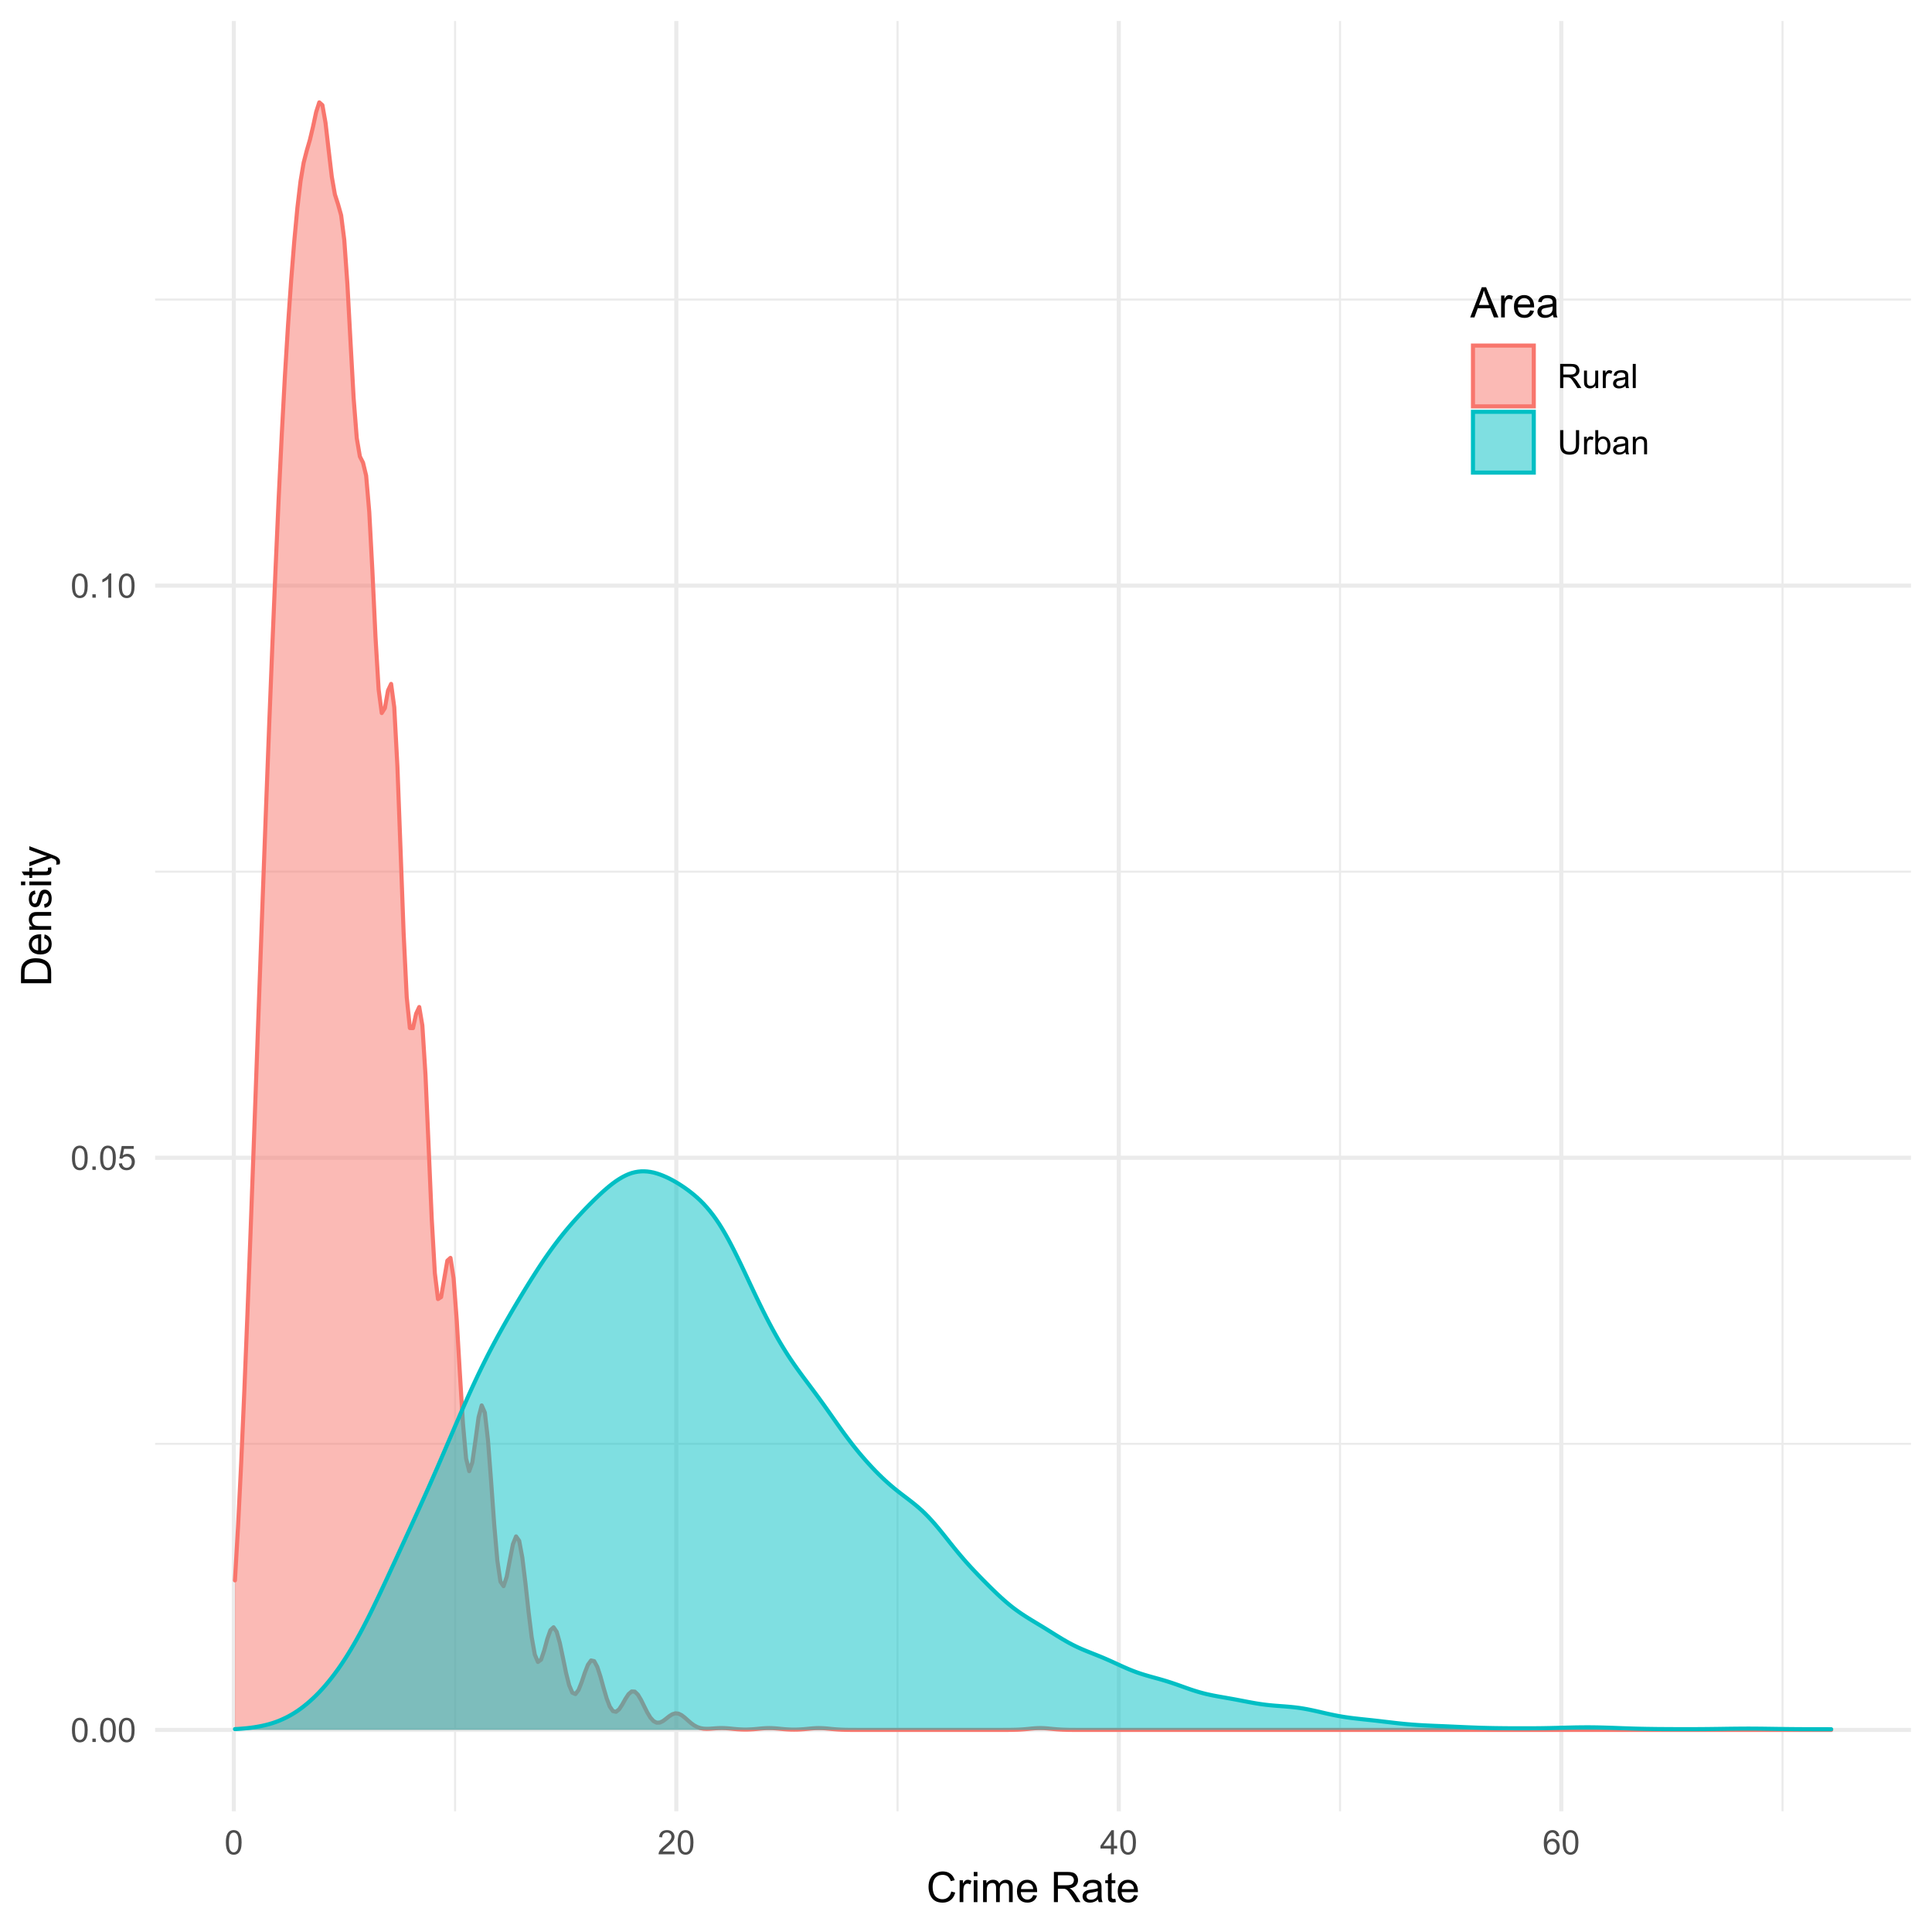 <?xml version="1.0" encoding="UTF-8"?>
<svg xmlns="http://www.w3.org/2000/svg" xmlns:xlink="http://www.w3.org/1999/xlink" width="504pt" height="504pt" viewBox="0 0 504 504" version="1.1">
<defs>
<g>
<symbol overflow="visible" id="glyph0-0">
<path style="stroke:none;" d="M 1.102 0 L 1.102 -5.5 L 5.5 -5.5 L 5.5 0 Z M 1.238 -0.137 L 5.363 -0.137 L 5.363 -5.363 L 1.238 -5.363 Z M 1.238 -0.137 "/>
</symbol>
<symbol overflow="visible" id="glyph0-1">
<path style="stroke:none;" d="M 0.367 -3.105 C 0.363 -3.848 0.438 -4.445 0.594 -4.902 C 0.742 -5.355 0.973 -5.707 1.277 -5.953 C 1.578 -6.199 1.957 -6.32 2.418 -6.324 C 2.754 -6.32 3.051 -6.254 3.309 -6.121 C 3.562 -5.984 3.773 -5.789 3.938 -5.531 C 4.102 -5.273 4.23 -4.961 4.328 -4.594 C 4.422 -4.227 4.469 -3.73 4.473 -3.105 C 4.469 -2.367 4.395 -1.77 4.242 -1.316 C 4.09 -0.859 3.863 -0.508 3.562 -0.262 C 3.258 -0.016 2.875 0.105 2.418 0.109 C 1.809 0.105 1.332 -0.109 0.988 -0.547 C 0.57 -1.066 0.363 -1.922 0.367 -3.105 Z M 1.16 -3.105 C 1.16 -2.07 1.281 -1.379 1.523 -1.039 C 1.766 -0.695 2.062 -0.527 2.418 -0.527 C 2.773 -0.527 3.074 -0.699 3.316 -1.043 C 3.559 -1.387 3.68 -2.074 3.68 -3.105 C 3.68 -4.145 3.559 -4.832 3.316 -5.172 C 3.074 -5.512 2.77 -5.684 2.41 -5.684 C 2.051 -5.684 1.77 -5.531 1.559 -5.234 C 1.293 -4.844 1.16 -4.137 1.16 -3.105 Z M 1.16 -3.105 "/>
</symbol>
<symbol overflow="visible" id="glyph0-2">
<path style="stroke:none;" d="M 0.801 0 L 0.801 -0.883 L 1.68 -0.883 L 1.68 0 Z M 0.801 0 "/>
</symbol>
<symbol overflow="visible" id="glyph0-3">
<path style="stroke:none;" d="M 0.367 -1.648 L 1.176 -1.719 C 1.234 -1.32 1.375 -1.023 1.594 -0.824 C 1.812 -0.625 2.078 -0.527 2.391 -0.527 C 2.762 -0.527 3.074 -0.668 3.336 -0.949 C 3.59 -1.23 3.719 -1.602 3.723 -2.066 C 3.719 -2.504 3.594 -2.852 3.348 -3.109 C 3.098 -3.363 2.773 -3.492 2.375 -3.492 C 2.125 -3.492 1.902 -3.434 1.703 -3.32 C 1.5 -3.207 1.344 -3.062 1.23 -2.883 L 0.504 -2.977 L 1.113 -6.215 L 4.246 -6.215 L 4.246 -5.473 L 1.73 -5.473 L 1.391 -3.781 C 1.766 -4.039 2.164 -4.172 2.582 -4.176 C 3.129 -4.172 3.594 -3.98 3.973 -3.605 C 4.352 -3.223 4.539 -2.734 4.543 -2.137 C 4.539 -1.562 4.375 -1.07 4.043 -0.656 C 3.637 -0.148 3.086 0.105 2.391 0.109 C 1.816 0.105 1.348 -0.051 0.984 -0.371 C 0.621 -0.691 0.414 -1.117 0.367 -1.648 Z M 0.367 -1.648 "/>
</symbol>
<symbol overflow="visible" id="glyph0-4">
<path style="stroke:none;" d="M 3.277 0 L 2.504 0 L 2.504 -4.93 C 2.316 -4.75 2.074 -4.574 1.773 -4.395 C 1.469 -4.215 1.195 -4.082 0.957 -3.996 L 0.957 -4.742 C 1.387 -4.941 1.766 -5.188 2.09 -5.48 C 2.414 -5.77 2.645 -6.051 2.781 -6.324 L 3.277 -6.324 Z M 3.277 0 "/>
</symbol>
<symbol overflow="visible" id="glyph0-5">
<path style="stroke:none;" d="M 4.43 -0.742 L 4.43 0 L 0.266 0 C 0.258 -0.188 0.289 -0.367 0.355 -0.539 C 0.461 -0.82 0.629 -1.098 0.863 -1.375 C 1.094 -1.648 1.434 -1.965 1.879 -2.328 C 2.562 -2.887 3.023 -3.332 3.266 -3.664 C 3.5 -3.988 3.621 -4.301 3.625 -4.594 C 3.621 -4.898 3.512 -5.156 3.297 -5.367 C 3.074 -5.578 2.789 -5.684 2.441 -5.684 C 2.066 -5.684 1.77 -5.57 1.547 -5.348 C 1.32 -5.125 1.207 -4.816 1.207 -4.422 L 0.414 -4.504 C 0.465 -5.094 0.668 -5.543 1.027 -5.855 C 1.379 -6.164 1.855 -6.32 2.457 -6.324 C 3.059 -6.32 3.539 -6.152 3.891 -5.82 C 4.242 -5.484 4.418 -5.07 4.422 -4.578 C 4.418 -4.32 4.367 -4.074 4.266 -3.832 C 4.164 -3.59 3.992 -3.332 3.754 -3.062 C 3.512 -2.793 3.113 -2.426 2.562 -1.957 C 2.094 -1.566 1.797 -1.301 1.664 -1.16 C 1.531 -1.02 1.422 -0.879 1.34 -0.742 Z M 4.43 -0.742 "/>
</symbol>
<symbol overflow="visible" id="glyph0-6">
<path style="stroke:none;" d="M 2.844 0 L 2.844 -1.508 L 0.113 -1.508 L 0.113 -2.219 L 2.988 -6.301 L 3.617 -6.301 L 3.617 -2.219 L 4.469 -2.219 L 4.469 -1.508 L 3.617 -1.508 L 3.617 0 Z M 2.844 -2.219 L 2.844 -5.059 L 0.871 -2.219 Z M 2.844 -2.219 "/>
</symbol>
<symbol overflow="visible" id="glyph0-7">
<path style="stroke:none;" d="M 4.379 -4.758 L 3.609 -4.695 C 3.539 -4.996 3.441 -5.219 3.316 -5.359 C 3.105 -5.574 2.848 -5.684 2.543 -5.688 C 2.297 -5.684 2.078 -5.617 1.895 -5.484 C 1.648 -5.305 1.457 -5.043 1.32 -4.703 C 1.176 -4.363 1.105 -3.879 1.102 -3.25 C 1.285 -3.531 1.512 -3.742 1.781 -3.879 C 2.051 -4.016 2.332 -4.082 2.629 -4.086 C 3.141 -4.082 3.578 -3.895 3.945 -3.516 C 4.305 -3.137 4.488 -2.645 4.492 -2.047 C 4.488 -1.648 4.402 -1.281 4.234 -0.941 C 4.062 -0.602 3.828 -0.34 3.531 -0.16 C 3.23 0.02 2.895 0.105 2.52 0.109 C 1.871 0.105 1.344 -0.129 0.941 -0.602 C 0.531 -1.074 0.328 -1.855 0.332 -2.949 C 0.328 -4.16 0.551 -5.047 1.004 -5.602 C 1.395 -6.082 1.926 -6.32 2.59 -6.324 C 3.086 -6.32 3.492 -6.184 3.809 -5.906 C 4.125 -5.629 4.312 -5.246 4.379 -4.758 Z M 1.219 -2.039 C 1.219 -1.773 1.273 -1.516 1.387 -1.273 C 1.5 -1.027 1.66 -0.844 1.863 -0.719 C 2.066 -0.59 2.277 -0.527 2.504 -0.527 C 2.828 -0.527 3.109 -0.656 3.348 -0.922 C 3.578 -1.184 3.695 -1.543 3.699 -2 C 3.695 -2.43 3.582 -2.773 3.352 -3.027 C 3.117 -3.273 2.824 -3.398 2.477 -3.402 C 2.121 -3.398 1.824 -3.273 1.582 -3.027 C 1.34 -2.773 1.219 -2.445 1.219 -2.039 Z M 1.219 -2.039 "/>
</symbol>
<symbol overflow="visible" id="glyph0-8">
<path style="stroke:none;" d="M 0.691 0 L 0.691 -6.301 L 3.484 -6.301 C 4.043 -6.297 4.469 -6.242 4.766 -6.129 C 5.055 -6.016 5.289 -5.816 5.465 -5.531 C 5.637 -5.242 5.723 -4.926 5.727 -4.582 C 5.723 -4.133 5.578 -3.754 5.293 -3.449 C 5 -3.141 4.555 -2.945 3.953 -2.867 C 4.172 -2.758 4.34 -2.652 4.457 -2.551 C 4.695 -2.324 4.926 -2.047 5.148 -1.715 L 6.242 0 L 5.195 0 L 4.359 -1.312 C 4.117 -1.688 3.914 -1.977 3.758 -2.18 C 3.598 -2.379 3.457 -2.516 3.336 -2.598 C 3.207 -2.676 3.082 -2.734 2.957 -2.766 C 2.859 -2.785 2.703 -2.793 2.492 -2.797 L 1.527 -2.797 L 1.527 0 Z M 1.527 -3.52 L 3.316 -3.52 C 3.699 -3.516 3.996 -3.555 4.211 -3.637 C 4.422 -3.711 4.586 -3.836 4.699 -4.012 C 4.809 -4.184 4.863 -4.375 4.867 -4.582 C 4.863 -4.879 4.754 -5.121 4.543 -5.312 C 4.324 -5.504 3.984 -5.602 3.52 -5.602 L 1.527 -5.602 Z M 1.527 -3.52 "/>
</symbol>
<symbol overflow="visible" id="glyph0-9">
<path style="stroke:none;" d="M 3.57 0 L 3.57 -0.672 C 3.211 -0.156 2.73 0.098 2.121 0.102 C 1.852 0.098 1.598 0.051 1.367 -0.051 C 1.133 -0.152 0.961 -0.281 0.848 -0.441 C 0.734 -0.594 0.656 -0.785 0.609 -1.016 C 0.578 -1.164 0.562 -1.406 0.562 -1.734 L 0.562 -4.562 L 1.336 -4.562 L 1.336 -2.031 C 1.336 -1.625 1.352 -1.352 1.383 -1.215 C 1.43 -1.008 1.531 -0.848 1.691 -0.734 C 1.848 -0.617 2.043 -0.562 2.277 -0.562 C 2.508 -0.562 2.727 -0.621 2.93 -0.738 C 3.133 -0.855 3.273 -1.016 3.359 -1.227 C 3.441 -1.43 3.484 -1.727 3.488 -2.117 L 3.488 -4.562 L 4.262 -4.562 L 4.262 0 Z M 3.57 0 "/>
</symbol>
<symbol overflow="visible" id="glyph0-10">
<path style="stroke:none;" d="M 0.57 0 L 0.57 -4.562 L 1.266 -4.562 L 1.266 -3.871 C 1.445 -4.191 1.609 -4.406 1.758 -4.512 C 1.906 -4.613 2.07 -4.664 2.258 -4.668 C 2.516 -4.664 2.781 -4.582 3.051 -4.418 L 2.785 -3.699 C 2.59 -3.809 2.402 -3.867 2.219 -3.867 C 2.047 -3.867 1.895 -3.816 1.762 -3.715 C 1.625 -3.613 1.527 -3.473 1.473 -3.293 C 1.383 -3.016 1.34 -2.715 1.344 -2.391 L 1.344 0 Z M 0.57 0 "/>
</symbol>
<symbol overflow="visible" id="glyph0-11">
<path style="stroke:none;" d="M 3.559 -0.562 C 3.27 -0.32 2.996 -0.148 2.73 -0.047 C 2.465 0.051 2.18 0.098 1.879 0.102 C 1.375 0.098 0.988 -0.02 0.719 -0.266 C 0.449 -0.508 0.316 -0.82 0.316 -1.203 C 0.316 -1.422 0.367 -1.629 0.469 -1.816 C 0.57 -2 0.703 -2.148 0.871 -2.262 C 1.031 -2.371 1.215 -2.453 1.426 -2.516 C 1.574 -2.551 1.805 -2.59 2.113 -2.629 C 2.734 -2.703 3.195 -2.793 3.492 -2.895 C 3.492 -3 3.492 -3.066 3.496 -3.098 C 3.492 -3.41 3.418 -3.633 3.277 -3.766 C 3.074 -3.938 2.781 -4.023 2.398 -4.027 C 2.031 -4.023 1.762 -3.961 1.59 -3.836 C 1.414 -3.707 1.289 -3.48 1.207 -3.16 L 0.453 -3.262 C 0.516 -3.582 0.629 -3.844 0.789 -4.043 C 0.945 -4.242 1.172 -4.395 1.473 -4.504 C 1.77 -4.609 2.117 -4.664 2.508 -4.668 C 2.898 -4.664 3.215 -4.617 3.457 -4.527 C 3.699 -4.434 3.879 -4.32 3.996 -4.184 C 4.109 -4.043 4.188 -3.867 4.238 -3.656 C 4.258 -3.523 4.27 -3.285 4.273 -2.945 L 4.273 -1.914 C 4.27 -1.191 4.289 -0.734 4.324 -0.547 C 4.355 -0.352 4.418 -0.172 4.52 0 L 3.711 0 C 3.629 -0.16 3.578 -0.348 3.559 -0.562 Z M 3.492 -2.289 C 3.211 -2.172 2.789 -2.074 2.23 -2 C 1.91 -1.949 1.684 -1.898 1.555 -1.844 C 1.422 -1.785 1.32 -1.699 1.25 -1.59 C 1.176 -1.477 1.141 -1.355 1.145 -1.227 C 1.141 -1.016 1.219 -0.844 1.379 -0.707 C 1.531 -0.57 1.762 -0.504 2.062 -0.504 C 2.359 -0.504 2.621 -0.566 2.855 -0.699 C 3.086 -0.824 3.258 -1.004 3.367 -1.234 C 3.449 -1.406 3.492 -1.664 3.492 -2.008 Z M 3.492 -2.289 "/>
</symbol>
<symbol overflow="visible" id="glyph0-12">
<path style="stroke:none;" d="M 0.562 0 L 0.562 -6.301 L 1.336 -6.301 L 1.336 0 Z M 0.562 0 "/>
</symbol>
<symbol overflow="visible" id="glyph0-13">
<path style="stroke:none;" d="M 4.812 -6.301 L 5.645 -6.301 L 5.645 -2.66 C 5.641 -2.027 5.57 -1.523 5.43 -1.152 C 5.285 -0.777 5.027 -0.473 4.652 -0.242 C 4.277 -0.008 3.785 0.105 3.184 0.109 C 2.59 0.105 2.109 0.008 1.734 -0.195 C 1.359 -0.398 1.09 -0.695 0.93 -1.082 C 0.77 -1.465 0.691 -1.992 0.691 -2.66 L 0.691 -6.301 L 1.527 -6.301 L 1.527 -2.664 C 1.523 -2.113 1.574 -1.711 1.68 -1.453 C 1.777 -1.195 1.953 -0.996 2.203 -0.855 C 2.449 -0.715 2.75 -0.645 3.109 -0.645 C 3.723 -0.645 4.16 -0.781 4.422 -1.059 C 4.68 -1.336 4.809 -1.871 4.812 -2.664 Z M 4.812 -6.301 "/>
</symbol>
<symbol overflow="visible" id="glyph0-14">
<path style="stroke:none;" d="M 1.293 0 L 0.574 0 L 0.574 -6.301 L 1.348 -6.301 L 1.348 -4.051 C 1.676 -4.457 2.094 -4.664 2.602 -4.668 C 2.879 -4.664 3.141 -4.605 3.395 -4.496 C 3.645 -4.379 3.852 -4.223 4.016 -4.02 C 4.172 -3.812 4.301 -3.562 4.395 -3.277 C 4.484 -2.984 4.527 -2.676 4.531 -2.352 C 4.527 -1.562 4.336 -0.957 3.953 -0.535 C 3.566 -0.109 3.102 0.098 2.562 0.102 C 2.02 0.098 1.598 -0.121 1.293 -0.57 Z M 1.285 -2.316 C 1.281 -1.766 1.355 -1.371 1.508 -1.129 C 1.75 -0.727 2.082 -0.527 2.496 -0.531 C 2.832 -0.527 3.121 -0.676 3.371 -0.973 C 3.613 -1.266 3.738 -1.703 3.742 -2.285 C 3.738 -2.879 3.621 -3.316 3.387 -3.605 C 3.152 -3.887 2.867 -4.031 2.531 -4.031 C 2.191 -4.031 1.898 -3.883 1.652 -3.59 C 1.406 -3.293 1.281 -2.867 1.285 -2.316 Z M 1.285 -2.316 "/>
</symbol>
<symbol overflow="visible" id="glyph0-15">
<path style="stroke:none;" d="M 0.578 0 L 0.578 -4.562 L 1.277 -4.562 L 1.277 -3.914 C 1.609 -4.414 2.09 -4.664 2.727 -4.668 C 3 -4.664 3.254 -4.613 3.484 -4.52 C 3.715 -4.418 3.887 -4.289 4.004 -4.129 C 4.113 -3.969 4.195 -3.777 4.246 -3.559 C 4.273 -3.41 4.289 -3.16 4.289 -2.805 L 4.289 0 L 3.516 0 L 3.516 -2.777 C 3.516 -3.09 3.484 -3.324 3.426 -3.484 C 3.363 -3.637 3.258 -3.762 3.105 -3.855 C 2.949 -3.949 2.77 -3.996 2.566 -3.996 C 2.234 -3.996 1.949 -3.891 1.711 -3.68 C 1.469 -3.469 1.348 -3.07 1.352 -2.492 L 1.352 0 Z M 0.578 0 "/>
</symbol>
<symbol overflow="visible" id="glyph1-0">
<path style="stroke:none;" d="M 1.375 0 L 1.375 -6.875 L 6.875 -6.875 L 6.875 0 Z M 1.547 -0.172 L 6.703 -0.172 L 6.703 -6.703 L 1.547 -6.703 Z M 1.547 -0.172 "/>
</symbol>
<symbol overflow="visible" id="glyph1-1">
<path style="stroke:none;" d="M 6.469 -2.762 L 7.508 -2.496 C 7.285 -1.641 6.895 -0.988 6.328 -0.539 C 5.758 -0.094 5.062 0.129 4.25 0.133 C 3.398 0.129 2.707 -0.039 2.176 -0.383 C 1.641 -0.727 1.238 -1.227 0.961 -1.883 C 0.684 -2.535 0.543 -3.242 0.547 -3.996 C 0.543 -4.816 0.699 -5.531 1.016 -6.141 C 1.328 -6.75 1.777 -7.211 2.355 -7.531 C 2.934 -7.844 3.57 -8.004 4.266 -8.008 C 5.051 -8.004 5.711 -7.805 6.25 -7.406 C 6.785 -7.004 7.16 -6.438 7.375 -5.715 L 6.348 -5.473 C 6.16 -6.043 5.895 -6.457 5.551 -6.723 C 5.199 -6.98 4.766 -7.113 4.242 -7.117 C 3.637 -7.113 3.129 -6.969 2.727 -6.68 C 2.316 -6.391 2.031 -6 1.867 -5.512 C 1.699 -5.023 1.617 -4.52 1.621 -4 C 1.617 -3.328 1.715 -2.742 1.914 -2.246 C 2.105 -1.746 2.41 -1.375 2.824 -1.129 C 3.234 -0.879 3.68 -0.754 4.164 -0.758 C 4.746 -0.754 5.238 -0.922 5.645 -1.262 C 6.043 -1.594 6.32 -2.094 6.469 -2.762 Z M 6.469 -2.762 "/>
</symbol>
<symbol overflow="visible" id="glyph1-2">
<path style="stroke:none;" d="M 0.715 0 L 0.715 -5.703 L 1.586 -5.703 L 1.586 -4.84 C 1.805 -5.242 2.008 -5.508 2.199 -5.637 C 2.383 -5.766 2.59 -5.828 2.82 -5.832 C 3.141 -5.828 3.473 -5.727 3.812 -5.523 L 3.48 -4.625 C 3.242 -4.762 3.004 -4.832 2.773 -4.836 C 2.555 -4.832 2.363 -4.77 2.199 -4.645 C 2.027 -4.516 1.91 -4.34 1.844 -4.113 C 1.73 -3.77 1.676 -3.391 1.68 -2.984 L 1.68 0 Z M 0.715 0 "/>
</symbol>
<symbol overflow="visible" id="glyph1-3">
<path style="stroke:none;" d="M 0.73 -6.762 L 0.73 -7.875 L 1.695 -7.875 L 1.695 -6.762 Z M 0.73 0 L 0.73 -5.703 L 1.695 -5.703 L 1.695 0 Z M 0.73 0 "/>
</symbol>
<symbol overflow="visible" id="glyph1-4">
<path style="stroke:none;" d="M 0.727 0 L 0.727 -5.703 L 1.59 -5.703 L 1.59 -4.902 C 1.766 -5.18 2.004 -5.406 2.305 -5.578 C 2.598 -5.746 2.938 -5.828 3.32 -5.832 C 3.738 -5.828 4.086 -5.742 4.359 -5.566 C 4.629 -5.391 4.816 -5.145 4.93 -4.836 C 5.379 -5.496 5.969 -5.828 6.691 -5.832 C 7.254 -5.828 7.688 -5.672 7.996 -5.363 C 8.297 -5.047 8.449 -4.566 8.453 -3.914 L 8.453 0 L 7.492 0 L 7.492 -3.594 C 7.488 -3.977 7.457 -4.254 7.398 -4.426 C 7.332 -4.594 7.219 -4.734 7.059 -4.84 C 6.891 -4.941 6.695 -4.992 6.477 -4.996 C 6.07 -4.992 5.738 -4.859 5.477 -4.594 C 5.211 -4.328 5.078 -3.898 5.082 -3.312 L 5.082 0 L 4.113 0 L 4.113 -3.707 C 4.113 -4.133 4.031 -4.453 3.875 -4.672 C 3.715 -4.883 3.461 -4.992 3.105 -4.996 C 2.832 -4.992 2.578 -4.922 2.348 -4.781 C 2.117 -4.637 1.949 -4.426 1.848 -4.152 C 1.738 -3.875 1.688 -3.477 1.691 -2.961 L 1.691 0 Z M 0.727 0 "/>
</symbol>
<symbol overflow="visible" id="glyph1-5">
<path style="stroke:none;" d="M 4.629 -1.836 L 5.629 -1.715 C 5.469 -1.125 5.176 -0.672 4.75 -0.352 C 4.324 -0.031 3.781 0.129 3.121 0.129 C 2.281 0.129 1.617 -0.125 1.133 -0.641 C 0.641 -1.152 0.398 -1.875 0.402 -2.805 C 0.398 -3.762 0.645 -4.504 1.145 -5.035 C 1.637 -5.562 2.277 -5.828 3.066 -5.832 C 3.824 -5.828 4.449 -5.57 4.934 -5.051 C 5.418 -4.531 5.66 -3.801 5.66 -2.863 C 5.66 -2.805 5.656 -2.719 5.656 -2.605 L 1.402 -2.605 C 1.434 -1.977 1.613 -1.496 1.934 -1.164 C 2.25 -0.828 2.645 -0.66 3.125 -0.664 C 3.477 -0.66 3.781 -0.754 4.031 -0.945 C 4.281 -1.129 4.48 -1.426 4.629 -1.836 Z M 1.457 -3.398 L 4.641 -3.398 C 4.598 -3.879 4.473 -4.238 4.273 -4.48 C 3.961 -4.852 3.562 -5.039 3.078 -5.039 C 2.629 -5.039 2.258 -4.891 1.957 -4.594 C 1.652 -4.297 1.484 -3.898 1.457 -3.398 Z M 1.457 -3.398 "/>
</symbol>
<symbol overflow="visible" id="glyph1-6">
<path style="stroke:none;" d=""/>
</symbol>
<symbol overflow="visible" id="glyph1-7">
<path style="stroke:none;" d="M 0.863 0 L 0.863 -7.875 L 4.355 -7.875 C 5.055 -7.875 5.59 -7.801 5.957 -7.66 C 6.32 -7.516 6.613 -7.266 6.832 -6.91 C 7.051 -6.551 7.16 -6.156 7.16 -5.727 C 7.16 -5.164 6.977 -4.695 6.617 -4.312 C 6.25 -3.93 5.691 -3.684 4.941 -3.582 C 5.215 -3.445 5.426 -3.316 5.57 -3.191 C 5.871 -2.91 6.16 -2.562 6.434 -2.145 L 7.805 0 L 6.492 0 L 5.453 -1.637 C 5.145 -2.105 4.895 -2.469 4.699 -2.723 C 4.504 -2.969 4.328 -3.145 4.172 -3.246 C 4.016 -3.348 3.855 -3.418 3.695 -3.461 C 3.574 -3.48 3.383 -3.492 3.117 -3.496 L 1.906 -3.496 L 1.906 0 Z M 1.906 -4.398 L 4.148 -4.398 C 4.621 -4.395 4.992 -4.445 5.262 -4.547 C 5.531 -4.645 5.734 -4.801 5.875 -5.02 C 6.012 -5.234 6.082 -5.469 6.086 -5.727 C 6.082 -6.094 5.945 -6.402 5.68 -6.645 C 5.406 -6.883 4.98 -7 4.398 -7.004 L 1.906 -7.004 Z M 1.906 -4.398 "/>
</symbol>
<symbol overflow="visible" id="glyph1-8">
<path style="stroke:none;" d="M 4.445 -0.703 C 4.086 -0.398 3.742 -0.184 3.414 -0.059 C 3.082 0.066 2.727 0.129 2.348 0.129 C 1.719 0.129 1.238 -0.023 0.902 -0.328 C 0.566 -0.633 0.398 -1.023 0.398 -1.504 C 0.398 -1.781 0.461 -2.035 0.586 -2.27 C 0.711 -2.496 0.875 -2.684 1.086 -2.824 C 1.289 -2.965 1.523 -3.07 1.781 -3.141 C 1.969 -3.191 2.254 -3.238 2.641 -3.289 C 3.418 -3.375 3.992 -3.488 4.367 -3.621 C 4.367 -3.754 4.371 -3.836 4.371 -3.871 C 4.371 -4.266 4.277 -4.543 4.098 -4.703 C 3.848 -4.918 3.48 -5.027 2.996 -5.031 C 2.539 -5.027 2.203 -4.949 1.988 -4.793 C 1.77 -4.633 1.609 -4.352 1.508 -3.949 L 0.562 -4.078 C 0.648 -4.48 0.789 -4.805 0.988 -5.055 C 1.184 -5.301 1.469 -5.492 1.844 -5.629 C 2.215 -5.762 2.645 -5.828 3.137 -5.832 C 3.621 -5.828 4.02 -5.773 4.324 -5.66 C 4.629 -5.543 4.852 -5.398 4.996 -5.227 C 5.137 -5.055 5.238 -4.836 5.297 -4.57 C 5.328 -4.406 5.344 -4.109 5.344 -3.68 L 5.344 -2.391 C 5.344 -1.492 5.363 -0.922 5.406 -0.684 C 5.445 -0.445 5.527 -0.219 5.648 0 L 4.641 0 C 4.539 -0.199 4.473 -0.434 4.445 -0.703 Z M 4.367 -2.863 C 4.012 -2.719 3.488 -2.598 2.789 -2.496 C 2.391 -2.438 2.105 -2.371 1.941 -2.301 C 1.773 -2.227 1.648 -2.121 1.562 -1.988 C 1.473 -1.848 1.43 -1.695 1.43 -1.531 C 1.43 -1.27 1.527 -1.055 1.723 -0.887 C 1.918 -0.711 2.203 -0.625 2.578 -0.629 C 2.949 -0.625 3.277 -0.707 3.57 -0.871 C 3.859 -1.031 4.074 -1.254 4.211 -1.543 C 4.312 -1.754 4.363 -2.078 4.367 -2.508 Z M 4.367 -2.863 "/>
</symbol>
<symbol overflow="visible" id="glyph1-9">
<path style="stroke:none;" d="M 2.836 -0.863 L 2.977 -0.012 C 2.703 0.043 2.457 0.07 2.246 0.074 C 1.891 0.07 1.621 0.02 1.43 -0.09 C 1.234 -0.199 1.098 -0.348 1.02 -0.527 C 0.941 -0.707 0.902 -1.086 0.902 -1.672 L 0.902 -4.953 L 0.195 -4.953 L 0.195 -5.703 L 0.902 -5.703 L 0.902 -7.117 L 1.863 -7.695 L 1.863 -5.703 L 2.836 -5.703 L 2.836 -4.953 L 1.863 -4.953 L 1.863 -1.617 C 1.863 -1.34 1.879 -1.16 1.914 -1.086 C 1.945 -1.004 2 -0.941 2.078 -0.898 C 2.152 -0.848 2.262 -0.824 2.41 -0.828 C 2.516 -0.824 2.66 -0.836 2.836 -0.863 Z M 2.836 -0.863 "/>
</symbol>
<symbol overflow="visible" id="glyph1-10">
<path style="stroke:none;" d="M -0.016 0 L 3.008 -7.875 L 4.129 -7.875 L 7.352 0 L 6.164 0 L 5.246 -2.383 L 1.953 -2.383 L 1.09 0 Z M 2.258 -3.234 L 4.926 -3.234 L 4.102 -5.414 C 3.852 -6.074 3.664 -6.617 3.547 -7.047 C 3.441 -6.539 3.301 -6.039 3.121 -5.543 Z M 2.258 -3.234 "/>
</symbol>
<symbol overflow="visible" id="glyph2-0">
<path style="stroke:none;" d="M 0 -1.375 L -6.875 -1.375 L -6.875 -6.875 L 0 -6.875 Z M -0.172 -1.547 L -0.172 -6.703 L -6.703 -6.703 L -6.703 -1.547 Z M -0.172 -1.547 "/>
</symbol>
<symbol overflow="visible" id="glyph2-1">
<path style="stroke:none;" d="M 0 -0.848 L -7.875 -0.848 L -7.875 -3.562 C -7.875 -4.172 -7.836 -4.637 -7.762 -4.965 C -7.656 -5.41 -7.469 -5.797 -7.195 -6.117 C -6.844 -6.531 -6.395 -6.84 -5.852 -7.051 C -5.301 -7.254 -4.676 -7.359 -3.98 -7.359 C -3.379 -7.359 -2.848 -7.289 -2.387 -7.148 C -1.922 -7.008 -1.543 -6.828 -1.242 -6.609 C -0.938 -6.391 -0.699 -6.152 -0.527 -5.895 C -0.355 -5.633 -0.223 -5.316 -0.133 -4.953 C -0.043 -4.586 0 -4.168 0 -3.691 Z M -0.93 -1.891 L -0.93 -3.57 C -0.926 -4.086 -0.973 -4.496 -1.074 -4.793 C -1.168 -5.09 -1.305 -5.324 -1.48 -5.5 C -1.727 -5.746 -2.059 -5.938 -2.477 -6.078 C -2.895 -6.211 -3.402 -6.281 -3.996 -6.285 C -4.816 -6.281 -5.449 -6.145 -5.895 -5.879 C -6.336 -5.605 -6.633 -5.277 -6.785 -4.895 C -6.891 -4.609 -6.941 -4.16 -6.945 -3.547 L -6.945 -1.891 Z M -0.93 -1.891 "/>
</symbol>
<symbol overflow="visible" id="glyph2-2">
<path style="stroke:none;" d="M -1.836 -4.629 L -1.715 -5.629 C -1.125 -5.469 -0.672 -5.176 -0.352 -4.75 C -0.031 -4.324 0.129 -3.781 0.129 -3.121 C 0.129 -2.281 -0.125 -1.617 -0.641 -1.133 C -1.152 -0.641 -1.875 -0.398 -2.805 -0.402 C -3.762 -0.398 -4.504 -0.645 -5.035 -1.145 C -5.562 -1.637 -5.828 -2.277 -5.832 -3.066 C -5.828 -3.824 -5.57 -4.449 -5.051 -4.934 C -4.531 -5.418 -3.801 -5.66 -2.863 -5.66 C -2.805 -5.66 -2.719 -5.656 -2.605 -5.656 L -2.605 -1.402 C -1.977 -1.434 -1.496 -1.613 -1.164 -1.934 C -0.828 -2.25 -0.66 -2.645 -0.664 -3.125 C -0.66 -3.477 -0.754 -3.781 -0.941 -4.031 C -1.125 -4.281 -1.422 -4.48 -1.836 -4.629 Z M -3.398 -1.457 L -3.398 -4.641 C -3.879 -4.598 -4.238 -4.473 -4.48 -4.273 C -4.852 -3.961 -5.039 -3.562 -5.039 -3.078 C -5.039 -2.629 -4.891 -2.258 -4.594 -1.957 C -4.297 -1.652 -3.898 -1.484 -3.398 -1.457 Z M -3.398 -1.457 "/>
</symbol>
<symbol overflow="visible" id="glyph2-3">
<path style="stroke:none;" d="M 0 -0.727 L -5.703 -0.727 L -5.703 -1.594 L -4.895 -1.594 C -5.516 -2.012 -5.828 -2.617 -5.832 -3.41 C -5.828 -3.754 -5.766 -4.066 -5.645 -4.355 C -5.52 -4.641 -5.359 -4.859 -5.16 -5.004 C -4.957 -5.145 -4.719 -5.242 -4.445 -5.305 C -4.266 -5.336 -3.953 -5.355 -3.508 -5.359 L 0 -5.359 L 0 -4.395 L -3.469 -4.395 C -3.863 -4.395 -4.156 -4.355 -4.352 -4.281 C -4.543 -4.203 -4.699 -4.07 -4.82 -3.879 C -4.934 -3.688 -4.992 -3.461 -4.996 -3.207 C -4.992 -2.793 -4.859 -2.438 -4.602 -2.141 C -4.336 -1.836 -3.844 -1.688 -3.117 -1.691 L 0 -1.691 Z M 0 -0.727 "/>
</symbol>
<symbol overflow="visible" id="glyph2-4">
<path style="stroke:none;" d="M -1.703 -0.34 L -1.852 -1.293 C -1.469 -1.344 -1.172 -1.492 -0.969 -1.742 C -0.762 -1.984 -0.66 -2.328 -0.664 -2.773 C -0.66 -3.211 -0.75 -3.539 -0.934 -3.758 C -1.113 -3.969 -1.328 -4.078 -1.574 -4.082 C -1.789 -4.078 -1.961 -3.984 -2.09 -3.797 C -2.172 -3.664 -2.281 -3.332 -2.418 -2.809 C -2.594 -2.098 -2.75 -1.609 -2.883 -1.336 C -3.012 -1.062 -3.191 -0.852 -3.422 -0.711 C -3.652 -0.566 -3.906 -0.496 -4.188 -0.5 C -4.441 -0.496 -4.676 -0.555 -4.895 -0.672 C -5.105 -0.785 -5.289 -0.945 -5.438 -1.148 C -5.547 -1.297 -5.637 -1.5 -5.715 -1.762 C -5.789 -2.02 -5.828 -2.301 -5.832 -2.602 C -5.828 -3.047 -5.766 -3.438 -5.637 -3.777 C -5.508 -4.113 -5.332 -4.363 -5.113 -4.527 C -4.891 -4.688 -4.598 -4.797 -4.234 -4.859 L -4.102 -3.914 C -4.395 -3.871 -4.621 -3.746 -4.789 -3.543 C -4.953 -3.336 -5.039 -3.043 -5.039 -2.668 C -5.039 -2.223 -4.965 -1.906 -4.816 -1.719 C -4.668 -1.523 -4.496 -1.43 -4.301 -1.434 C -4.176 -1.43 -4.062 -1.469 -3.965 -1.551 C -3.859 -1.629 -3.773 -1.754 -3.707 -1.922 C -3.668 -2.016 -3.586 -2.301 -3.461 -2.777 C -3.273 -3.461 -3.121 -3.938 -3.008 -4.207 C -2.891 -4.477 -2.723 -4.688 -2.5 -4.844 C -2.277 -4.996 -2.004 -5.074 -1.676 -5.074 C -1.352 -5.074 -1.047 -4.98 -0.766 -4.793 C -0.48 -4.605 -0.262 -4.332 -0.105 -3.98 C 0.051 -3.621 0.129 -3.223 0.129 -2.777 C 0.129 -2.035 -0.023 -1.469 -0.332 -1.082 C -0.641 -0.691 -1.098 -0.445 -1.703 -0.34 Z M -1.703 -0.34 "/>
</symbol>
<symbol overflow="visible" id="glyph2-5">
<path style="stroke:none;" d="M -6.762 -0.73 L -7.875 -0.73 L -7.875 -1.699 L -6.762 -1.699 Z M 0 -0.73 L -5.703 -0.73 L -5.703 -1.699 L 0 -1.695 Z M 0 -0.73 "/>
</symbol>
<symbol overflow="visible" id="glyph2-6">
<path style="stroke:none;" d="M -0.863 -2.836 L -0.012 -2.977 C 0.043 -2.703 0.07 -2.457 0.074 -2.246 C 0.07 -1.891 0.02 -1.621 -0.09 -1.43 C -0.199 -1.234 -0.348 -1.098 -0.527 -1.02 C -0.707 -0.941 -1.086 -0.902 -1.672 -0.902 L -4.953 -0.902 L -4.953 -0.195 L -5.703 -0.195 L -5.703 -0.902 L -7.117 -0.902 L -7.695 -1.863 L -5.703 -1.863 L -5.703 -2.836 L -4.953 -2.836 L -4.953 -1.863 L -1.617 -1.863 C -1.34 -1.863 -1.16 -1.879 -1.082 -1.914 C -1 -1.945 -0.938 -2 -0.895 -2.078 C -0.848 -2.152 -0.824 -2.262 -0.828 -2.41 C -0.824 -2.516 -0.836 -2.66 -0.863 -2.836 Z M -0.863 -2.836 "/>
</symbol>
<symbol overflow="visible" id="glyph2-7">
<path style="stroke:none;" d="M 2.195 -0.684 L 1.289 -0.574 C 1.344 -0.785 1.371 -0.969 1.375 -1.129 C 1.371 -1.34 1.336 -1.512 1.266 -1.641 C 1.195 -1.77 1.094 -1.875 0.969 -1.961 C 0.867 -2.02 0.629 -2.117 0.246 -2.258 C 0.191 -2.27 0.113 -2.301 0.012 -2.344 L -5.703 -0.176 L -5.703 -1.219 L -2.402 -2.406 C -1.98 -2.559 -1.539 -2.695 -1.078 -2.82 C -1.523 -2.926 -1.957 -3.059 -2.379 -3.219 L -5.703 -4.438 L -5.703 -5.402 L 0.098 -3.234 C 0.719 -3 1.148 -2.816 1.391 -2.691 C 1.707 -2.516 1.941 -2.32 2.094 -2.098 C 2.238 -1.875 2.312 -1.609 2.316 -1.305 C 2.312 -1.117 2.273 -0.91 2.195 -0.684 Z M 2.195 -0.684 "/>
</symbol>
</g>
<clipPath id="clip1">
  <path d="M 40.469 376 L 498.523 376 L 498.523 377 L 40.469 377 Z M 40.469 376 "/>
</clipPath>
<clipPath id="clip2">
  <path d="M 40.469 227 L 498.523 227 L 498.523 228 L 40.469 228 Z M 40.469 227 "/>
</clipPath>
<clipPath id="clip3">
  <path d="M 40.469 77 L 498.523 77 L 498.523 79 L 40.469 79 Z M 40.469 77 "/>
</clipPath>
<clipPath id="clip4">
  <path d="M 118 5.48 L 119 5.48 L 119 472.512 L 118 472.512 Z M 118 5.48 "/>
</clipPath>
<clipPath id="clip5">
  <path d="M 233 5.48 L 235 5.48 L 235 472.512 L 233 472.512 Z M 233 5.48 "/>
</clipPath>
<clipPath id="clip6">
  <path d="M 349 5.48 L 350 5.48 L 350 472.512 L 349 472.512 Z M 349 5.48 "/>
</clipPath>
<clipPath id="clip7">
  <path d="M 464 5.48 L 466 5.48 L 466 472.512 L 464 472.512 Z M 464 5.48 "/>
</clipPath>
<clipPath id="clip8">
  <path d="M 40.469 450 L 498.523 450 L 498.523 452 L 40.469 452 Z M 40.469 450 "/>
</clipPath>
<clipPath id="clip9">
  <path d="M 40.469 301 L 498.523 301 L 498.523 303 L 40.469 303 Z M 40.469 301 "/>
</clipPath>
<clipPath id="clip10">
  <path d="M 40.469 152 L 498.523 152 L 498.523 154 L 40.469 154 Z M 40.469 152 "/>
</clipPath>
<clipPath id="clip11">
  <path d="M 60 5.48 L 62 5.48 L 62 472.512 L 60 472.512 Z M 60 5.48 "/>
</clipPath>
<clipPath id="clip12">
  <path d="M 175 5.48 L 177 5.48 L 177 472.512 L 175 472.512 Z M 175 5.48 "/>
</clipPath>
<clipPath id="clip13">
  <path d="M 291 5.48 L 293 5.48 L 293 472.512 L 291 472.512 Z M 291 5.48 "/>
</clipPath>
<clipPath id="clip14">
  <path d="M 406 5.48 L 408 5.48 L 408 472.512 L 406 472.512 Z M 406 5.48 "/>
</clipPath>
</defs>
<g id="surface3549">
<rect x="0" y="0" width="504" height="504" style="fill:rgb(100%,100%,100%);fill-opacity:1;stroke:none;"/>
<g clip-path="url(#clip1)" clip-rule="nonzero">
<path style="fill:none;stroke-width:0.533;stroke-linecap:butt;stroke-linejoin:round;stroke:rgb(92.157%,92.157%,92.157%);stroke-opacity:1;stroke-miterlimit:10;" d="M 40.469 376.652 L 498.52 376.652 "/>
</g>
<g clip-path="url(#clip2)" clip-rule="nonzero">
<path style="fill:none;stroke-width:0.533;stroke-linecap:butt;stroke-linejoin:round;stroke:rgb(92.157%,92.157%,92.157%);stroke-opacity:1;stroke-miterlimit:10;" d="M 40.469 227.395 L 498.52 227.395 "/>
</g>
<g clip-path="url(#clip3)" clip-rule="nonzero">
<path style="fill:none;stroke-width:0.533;stroke-linecap:butt;stroke-linejoin:round;stroke:rgb(92.157%,92.157%,92.157%);stroke-opacity:1;stroke-miterlimit:10;" d="M 40.469 78.141 L 498.52 78.141 "/>
</g>
<g clip-path="url(#clip4)" clip-rule="nonzero">
<path style="fill:none;stroke-width:0.533;stroke-linecap:butt;stroke-linejoin:round;stroke:rgb(92.157%,92.157%,92.157%);stroke-opacity:1;stroke-miterlimit:10;" d="M 118.715 472.508 L 118.715 5.48 "/>
</g>
<g clip-path="url(#clip5)" clip-rule="nonzero">
<path style="fill:none;stroke-width:0.533;stroke-linecap:butt;stroke-linejoin:round;stroke:rgb(92.157%,92.157%,92.157%);stroke-opacity:1;stroke-miterlimit:10;" d="M 234.145 472.508 L 234.145 5.48 "/>
</g>
<g clip-path="url(#clip6)" clip-rule="nonzero">
<path style="fill:none;stroke-width:0.533;stroke-linecap:butt;stroke-linejoin:round;stroke:rgb(92.157%,92.157%,92.157%);stroke-opacity:1;stroke-miterlimit:10;" d="M 349.574 472.508 L 349.574 5.48 "/>
</g>
<g clip-path="url(#clip7)" clip-rule="nonzero">
<path style="fill:none;stroke-width:0.533;stroke-linecap:butt;stroke-linejoin:round;stroke:rgb(92.157%,92.157%,92.157%);stroke-opacity:1;stroke-miterlimit:10;" d="M 465.004 472.508 L 465.004 5.48 "/>
</g>
<g clip-path="url(#clip8)" clip-rule="nonzero">
<path style="fill:none;stroke-width:1.067;stroke-linecap:butt;stroke-linejoin:round;stroke:rgb(92.157%,92.157%,92.157%);stroke-opacity:1;stroke-miterlimit:10;" d="M 40.469 451.281 L 498.52 451.281 "/>
</g>
<g clip-path="url(#clip9)" clip-rule="nonzero">
<path style="fill:none;stroke-width:1.067;stroke-linecap:butt;stroke-linejoin:round;stroke:rgb(92.157%,92.157%,92.157%);stroke-opacity:1;stroke-miterlimit:10;" d="M 40.469 302.023 L 498.52 302.023 "/>
</g>
<g clip-path="url(#clip10)" clip-rule="nonzero">
<path style="fill:none;stroke-width:1.067;stroke-linecap:butt;stroke-linejoin:round;stroke:rgb(92.157%,92.157%,92.157%);stroke-opacity:1;stroke-miterlimit:10;" d="M 40.469 152.77 L 498.52 152.77 "/>
</g>
<g clip-path="url(#clip11)" clip-rule="nonzero">
<path style="fill:none;stroke-width:1.067;stroke-linecap:butt;stroke-linejoin:round;stroke:rgb(92.157%,92.157%,92.157%);stroke-opacity:1;stroke-miterlimit:10;" d="M 61 472.508 L 61 5.48 "/>
</g>
<g clip-path="url(#clip12)" clip-rule="nonzero">
<path style="fill:none;stroke-width:1.067;stroke-linecap:butt;stroke-linejoin:round;stroke:rgb(92.157%,92.157%,92.157%);stroke-opacity:1;stroke-miterlimit:10;" d="M 176.43 472.508 L 176.43 5.48 "/>
</g>
<g clip-path="url(#clip13)" clip-rule="nonzero">
<path style="fill:none;stroke-width:1.067;stroke-linecap:butt;stroke-linejoin:round;stroke:rgb(92.157%,92.157%,92.157%);stroke-opacity:1;stroke-miterlimit:10;" d="M 291.859 472.508 L 291.859 5.48 "/>
</g>
<g clip-path="url(#clip14)" clip-rule="nonzero">
<path style="fill:none;stroke-width:1.067;stroke-linecap:butt;stroke-linejoin:round;stroke:rgb(92.157%,92.157%,92.157%);stroke-opacity:1;stroke-miterlimit:10;" d="M 407.289 472.508 L 407.289 5.48 "/>
</g>
<path style=" stroke:none;fill-rule:nonzero;fill:rgb(97.255%,46.275%,42.745%);fill-opacity:0.502;" d="M 61.289 412.277 L 62.102 398.145 L 62.918 381.645 L 63.73 363.09 L 64.547 342.855 L 65.363 321.453 L 66.176 299.289 L 66.992 276.727 L 67.809 254.094 L 68.621 231.684 L 69.438 209.738 L 70.25 188.449 L 71.066 167.957 L 71.883 148.426 L 72.695 130.078 L 73.512 113.215 L 74.324 98.09 L 75.141 84.77 L 75.957 73.102 L 76.77 62.887 L 77.586 54.164 L 78.402 47.262 L 79.215 42.43 L 80.031 39.273 L 80.844 36.484 L 81.66 33.047 L 82.477 29.234 L 83.289 26.707 L 84.105 27.422 L 84.918 32.039 L 85.734 39.156 L 86.551 46.082 L 87.363 50.734 L 88.18 53.266 L 88.992 56.152 L 89.809 62.586 L 90.625 74.102 L 91.438 89.18 L 92.254 103.898 L 93.07 114.305 L 93.883 119.09 L 94.699 120.691 L 95.512 124.066 L 96.328 133.527 L 97.145 148.914 L 97.957 166.215 L 98.773 179.871 L 99.586 186.012 L 100.402 184.723 L 101.219 180.152 L 102.031 178.41 L 102.848 184.488 L 103.664 199.766 L 104.477 221.336 L 105.293 243.43 L 106.105 260.152 L 106.922 268.18 L 107.738 268.207 L 108.551 264.461 L 109.367 262.699 L 110.18 267.531 L 110.996 280.406 L 111.812 299.039 L 112.625 317.945 L 113.441 332.16 L 114.258 338.883 L 115.07 338.367 L 115.887 333.59 L 116.699 328.875 L 117.516 328.145 L 118.332 333.453 L 119.145 344.344 L 119.961 358.203 L 120.773 371.363 L 121.59 380.492 L 122.406 383.781 L 123.219 381.48 L 124.035 375.715 L 124.848 369.711 L 125.664 366.629 L 126.48 368.5 L 127.293 375.652 L 128.109 386.348 L 128.926 397.711 L 129.738 407.074 L 130.555 412.609 L 131.367 413.777 L 132.184 411.32 L 133 406.965 L 133.812 402.832 L 134.629 400.801 L 135.441 401.953 L 136.258 406.336 L 137.074 413.02 L 137.887 420.477 L 138.703 427.098 L 139.52 431.652 L 140.332 433.555 L 141.148 432.945 L 141.961 430.578 L 142.777 427.574 L 143.594 425.246 L 144.406 424.504 L 145.223 425.691 L 146.035 428.57 L 146.852 432.438 L 147.668 436.41 L 148.48 439.641 L 149.297 441.562 L 150.113 441.93 L 150.926 440.871 L 151.742 438.812 L 152.555 436.383 L 153.371 434.297 L 154.188 433.164 L 155 433.34 L 155.816 434.836 L 156.629 437.328 L 157.445 440.27 L 158.262 443.062 L 159.074 445.195 L 159.891 446.371 L 160.703 446.559 L 161.52 445.895 L 162.336 444.652 L 163.148 443.207 L 163.965 441.961 L 164.781 441.254 L 165.594 441.293 L 166.41 442.082 L 167.223 443.449 L 168.039 445.102 L 168.855 446.727 L 169.668 448.07 L 170.484 448.977 L 171.297 449.398 L 172.113 449.371 L 172.93 448.988 L 173.742 448.383 L 174.559 447.727 L 175.375 447.207 L 176.188 446.953 L 177.004 447.039 L 177.816 447.441 L 178.633 448.07 L 179.449 448.797 L 180.262 449.504 L 181.078 450.094 L 181.891 450.531 L 182.707 450.809 L 183.523 450.953 L 184.336 450.996 L 185.152 450.973 L 185.969 450.914 L 186.781 450.852 L 187.598 450.809 L 188.41 450.797 L 189.227 450.824 L 190.043 450.883 L 190.855 450.961 L 191.672 451.043 L 192.484 451.113 L 193.301 451.16 L 194.117 451.188 L 194.93 451.184 L 195.746 451.152 L 196.559 451.102 L 197.375 451.027 L 198.191 450.949 L 199.004 450.875 L 199.82 450.824 L 200.637 450.805 L 201.449 450.82 L 202.266 450.871 L 203.078 450.941 L 203.895 451.023 L 204.711 451.098 L 205.523 451.156 L 206.34 451.195 L 207.152 451.207 L 207.969 451.195 L 208.785 451.156 L 209.598 451.098 L 210.414 451.023 L 211.23 450.945 L 212.043 450.871 L 212.859 450.82 L 213.672 450.805 L 214.488 450.824 L 215.305 450.875 L 216.117 450.949 L 216.934 451.031 L 217.746 451.105 L 218.562 451.168 L 219.379 451.215 L 220.191 451.246 L 221.008 451.262 L 221.824 451.273 L 222.637 451.277 L 223.453 451.277 L 224.266 451.281 L 260.938 451.281 L 261.754 451.277 L 262.566 451.277 L 263.383 451.27 L 264.195 451.258 L 265.012 451.238 L 265.828 451.207 L 266.641 451.156 L 267.457 451.09 L 268.27 451.012 L 269.086 450.93 L 269.902 450.859 L 270.715 450.812 L 271.531 450.801 L 272.348 450.828 L 273.16 450.887 L 273.977 450.965 L 274.789 451.043 L 275.605 451.117 L 276.422 451.176 L 277.234 451.219 L 278.051 451.246 L 278.863 451.266 L 279.68 451.273 L 280.496 451.277 L 281.309 451.281 L 477.699 451.281 L 61.289 451.281 Z M 61.289 412.277 "/>
<path style="fill:none;stroke-width:1.067;stroke-linecap:round;stroke-linejoin:round;stroke:rgb(97.255%,46.275%,42.745%);stroke-opacity:1;stroke-miterlimit:10;" d="M 61.289 412.277 L 62.102 398.145 L 62.918 381.645 L 63.73 363.09 L 64.547 342.855 L 65.363 321.453 L 66.176 299.289 L 66.992 276.727 L 67.809 254.094 L 68.621 231.684 L 69.438 209.738 L 70.25 188.449 L 71.066 167.957 L 71.883 148.426 L 72.695 130.078 L 73.512 113.215 L 74.324 98.09 L 75.141 84.77 L 75.957 73.102 L 76.77 62.887 L 77.586 54.164 L 78.402 47.262 L 79.215 42.43 L 80.031 39.273 L 80.844 36.484 L 81.66 33.047 L 82.477 29.234 L 83.289 26.707 L 84.105 27.422 L 84.918 32.039 L 85.734 39.156 L 86.551 46.082 L 87.363 50.734 L 88.18 53.266 L 88.992 56.152 L 89.809 62.586 L 90.625 74.102 L 91.438 89.18 L 92.254 103.898 L 93.07 114.305 L 93.883 119.09 L 94.699 120.691 L 95.512 124.066 L 96.328 133.527 L 97.145 148.914 L 97.957 166.215 L 98.773 179.871 L 99.586 186.012 L 100.402 184.723 L 101.219 180.152 L 102.031 178.41 L 102.848 184.488 L 103.664 199.766 L 104.477 221.336 L 105.293 243.43 L 106.105 260.152 L 106.922 268.18 L 107.738 268.207 L 108.551 264.461 L 109.367 262.699 L 110.18 267.531 L 110.996 280.406 L 111.812 299.039 L 112.625 317.945 L 113.441 332.16 L 114.258 338.883 L 115.07 338.367 L 115.887 333.59 L 116.699 328.875 L 117.516 328.145 L 118.332 333.453 L 119.145 344.344 L 119.961 358.203 L 120.773 371.363 L 121.59 380.492 L 122.406 383.781 L 123.219 381.48 L 124.035 375.715 L 124.848 369.711 L 125.664 366.629 L 126.48 368.5 L 127.293 375.652 L 128.109 386.348 L 128.926 397.711 L 129.738 407.074 L 130.555 412.609 L 131.367 413.777 L 132.184 411.32 L 133 406.965 L 133.812 402.832 L 134.629 400.801 L 135.441 401.953 L 136.258 406.336 L 137.074 413.02 L 137.887 420.477 L 138.703 427.098 L 139.52 431.652 L 140.332 433.555 L 141.148 432.945 L 141.961 430.578 L 142.777 427.574 L 143.594 425.246 L 144.406 424.504 L 145.223 425.691 L 146.035 428.57 L 146.852 432.438 L 147.668 436.41 L 148.48 439.641 L 149.297 441.562 L 150.113 441.93 L 150.926 440.871 L 151.742 438.812 L 152.555 436.383 L 153.371 434.297 L 154.188 433.164 L 155 433.34 L 155.816 434.836 L 156.629 437.328 L 157.445 440.27 L 158.262 443.062 L 159.074 445.195 L 159.891 446.371 L 160.703 446.559 L 161.52 445.895 L 162.336 444.652 L 163.148 443.207 L 163.965 441.961 L 164.781 441.254 L 165.594 441.293 L 166.41 442.082 L 167.223 443.449 L 168.039 445.102 L 168.855 446.727 L 169.668 448.07 L 170.484 448.977 L 171.297 449.398 L 172.113 449.371 L 172.93 448.988 L 173.742 448.383 L 174.559 447.727 L 175.375 447.207 L 176.188 446.953 L 177.004 447.039 L 177.816 447.441 L 178.633 448.07 L 179.449 448.797 L 180.262 449.504 L 181.078 450.094 L 181.891 450.531 L 182.707 450.809 L 183.523 450.953 L 184.336 450.996 L 185.152 450.973 L 185.969 450.914 L 186.781 450.852 L 187.598 450.809 L 188.41 450.797 L 189.227 450.824 L 190.043 450.883 L 190.855 450.961 L 191.672 451.043 L 192.484 451.113 L 193.301 451.16 L 194.117 451.188 L 194.93 451.184 L 195.746 451.152 L 196.559 451.102 L 197.375 451.027 L 198.191 450.949 L 199.004 450.875 L 199.82 450.824 L 200.637 450.805 L 201.449 450.82 L 202.266 450.871 L 203.078 450.941 L 203.895 451.023 L 204.711 451.098 L 205.523 451.156 L 206.34 451.195 L 207.152 451.207 L 207.969 451.195 L 208.785 451.156 L 209.598 451.098 L 210.414 451.023 L 211.23 450.945 L 212.043 450.871 L 212.859 450.82 L 213.672 450.805 L 214.488 450.824 L 215.305 450.875 L 216.117 450.949 L 216.934 451.031 L 217.746 451.105 L 218.562 451.168 L 219.379 451.215 L 220.191 451.246 L 221.008 451.262 L 221.824 451.273 L 222.637 451.277 L 223.453 451.277 L 224.266 451.281 L 260.938 451.281 L 261.754 451.277 L 262.566 451.277 L 263.383 451.27 L 264.195 451.258 L 265.012 451.238 L 265.828 451.207 L 266.641 451.156 L 267.457 451.09 L 268.27 451.012 L 269.086 450.93 L 269.902 450.859 L 270.715 450.812 L 271.531 450.801 L 272.348 450.828 L 273.16 450.887 L 273.977 450.965 L 274.789 451.043 L 275.605 451.117 L 276.422 451.176 L 277.234 451.219 L 278.051 451.246 L 278.863 451.266 L 279.68 451.273 L 280.496 451.277 L 281.309 451.281 L 477.699 451.281 "/>
<path style=" stroke:none;fill-rule:nonzero;fill:rgb(0%,74.902%,76.863%);fill-opacity:0.502;" d="M 61.289 451.07 L 62.102 451.023 L 62.918 450.965 L 63.73 450.895 L 64.547 450.816 L 65.363 450.723 L 66.176 450.609 L 66.992 450.48 L 67.809 450.332 L 68.621 450.164 L 69.438 449.973 L 70.25 449.758 L 71.066 449.512 L 71.883 449.238 L 72.695 448.93 L 73.512 448.586 L 74.324 448.211 L 75.141 447.801 L 75.957 447.352 L 76.77 446.863 L 77.586 446.336 L 78.402 445.762 L 79.215 445.145 L 80.031 444.488 L 80.844 443.789 L 81.66 443.047 L 82.477 442.262 L 83.289 441.434 L 84.105 440.551 L 84.918 439.625 L 85.734 438.652 L 86.551 437.633 L 87.363 436.562 L 88.18 435.445 L 88.992 434.277 L 89.809 433.051 L 90.625 431.773 L 91.438 430.445 L 92.254 429.062 L 93.07 427.633 L 93.883 426.156 L 94.699 424.629 L 95.512 423.055 L 96.328 421.441 L 97.145 419.793 L 97.957 418.117 L 98.773 416.414 L 99.586 414.688 L 100.402 412.949 L 101.219 411.191 L 102.031 409.43 L 102.848 407.664 L 103.664 405.891 L 104.477 404.121 L 105.293 402.348 L 106.105 400.574 L 106.922 398.801 L 107.738 397.023 L 108.551 395.238 L 109.367 393.445 L 110.18 391.645 L 110.996 389.832 L 111.812 388.008 L 112.625 386.168 L 113.441 384.312 L 114.258 382.441 L 115.07 380.559 L 115.887 378.668 L 116.699 376.77 L 117.516 374.867 L 118.332 372.969 L 119.145 371.074 L 119.961 369.191 L 120.773 367.328 L 121.59 365.48 L 122.406 363.66 L 123.219 361.871 L 124.035 360.109 L 124.848 358.391 L 125.664 356.707 L 126.48 355.059 L 127.293 353.445 L 128.109 351.867 L 128.926 350.324 L 129.738 348.812 L 130.555 347.332 L 131.367 345.875 L 132.184 344.438 L 133 343.023 L 133.812 341.625 L 134.629 340.242 L 135.441 338.875 L 136.258 337.527 L 137.074 336.191 L 137.887 334.871 L 138.703 333.566 L 139.52 332.285 L 140.332 331.023 L 141.148 329.781 L 141.961 328.574 L 142.777 327.395 L 143.594 326.246 L 144.406 325.125 L 145.223 324.039 L 146.035 322.98 L 146.852 321.953 L 147.668 320.957 L 148.48 319.992 L 149.297 319.051 L 150.113 318.133 L 150.926 317.234 L 151.742 316.359 L 152.555 315.496 L 153.371 314.656 L 154.188 313.832 L 155 313.023 L 155.816 312.238 L 156.629 311.469 L 157.445 310.727 L 158.262 310.016 L 159.074 309.336 L 159.891 308.699 L 160.703 308.109 L 161.52 307.574 L 162.336 307.09 L 163.148 306.668 L 163.965 306.305 L 164.781 306.012 L 165.594 305.801 L 166.41 305.656 L 167.223 305.574 L 168.039 305.562 L 168.855 305.609 L 169.668 305.719 L 170.484 305.879 L 171.297 306.105 L 172.113 306.375 L 172.93 306.688 L 173.742 307.039 L 174.559 307.426 L 175.375 307.848 L 176.188 308.305 L 177.004 308.793 L 177.816 309.316 L 178.633 309.867 L 179.449 310.453 L 180.262 311.074 L 181.078 311.734 L 181.891 312.438 L 182.707 313.199 L 183.523 314.027 L 184.336 314.918 L 185.152 315.883 L 185.969 316.922 L 186.781 318.047 L 187.598 319.254 L 188.41 320.555 L 189.227 321.945 L 190.043 323.414 L 190.855 324.949 L 191.672 326.547 L 192.484 328.195 L 193.301 329.883 L 194.117 331.602 L 194.93 333.336 L 195.746 335.074 L 196.559 336.801 L 197.375 338.516 L 198.191 340.203 L 199.004 341.863 L 199.82 343.484 L 200.637 345.059 L 201.449 346.586 L 202.266 348.066 L 203.078 349.5 L 203.895 350.883 L 204.711 352.215 L 205.523 353.5 L 206.34 354.73 L 207.152 355.918 L 207.969 357.074 L 208.785 358.203 L 209.598 359.309 L 210.414 360.402 L 211.23 361.488 L 212.043 362.578 L 212.859 363.68 L 213.672 364.789 L 214.488 365.914 L 215.305 367.051 L 216.117 368.199 L 216.934 369.355 L 217.746 370.512 L 218.562 371.664 L 219.379 372.809 L 220.191 373.934 L 221.008 375.035 L 221.824 376.113 L 222.637 377.168 L 223.453 378.184 L 224.266 379.172 L 225.082 380.129 L 225.898 381.062 L 226.711 381.965 L 227.527 382.844 L 228.34 383.699 L 229.156 384.523 L 229.973 385.32 L 230.785 386.09 L 231.602 386.828 L 232.414 387.539 L 233.23 388.227 L 234.047 388.887 L 234.859 389.523 L 235.676 390.148 L 236.492 390.766 L 237.305 391.391 L 238.121 392.027 L 238.934 392.688 L 239.75 393.379 L 240.566 394.109 L 241.379 394.895 L 242.195 395.723 L 243.008 396.602 L 243.824 397.523 L 244.641 398.48 L 245.453 399.469 L 246.27 400.484 L 247.086 401.508 L 247.898 402.531 L 248.715 403.547 L 249.527 404.547 L 250.344 405.527 L 251.16 406.484 L 251.973 407.418 L 252.789 408.324 L 253.602 409.207 L 254.418 410.07 L 255.234 410.922 L 256.047 411.762 L 256.863 412.59 L 257.68 413.41 L 258.492 414.219 L 259.309 415.012 L 260.121 415.793 L 260.938 416.555 L 261.754 417.293 L 262.566 418.004 L 263.383 418.688 L 264.195 419.336 L 265.012 419.949 L 265.828 420.531 L 266.641 421.09 L 267.457 421.621 L 268.27 422.137 L 269.086 422.637 L 269.902 423.133 L 270.715 423.625 L 271.531 424.117 L 272.348 424.617 L 273.16 425.121 L 273.977 425.629 L 274.789 426.141 L 275.605 426.648 L 276.422 427.148 L 277.234 427.641 L 278.051 428.113 L 278.863 428.57 L 279.68 429.004 L 280.496 429.414 L 281.309 429.801 L 282.125 430.164 L 282.941 430.512 L 283.754 430.844 L 284.57 431.168 L 285.383 431.492 L 286.199 431.816 L 287.016 432.145 L 287.828 432.484 L 288.645 432.836 L 289.457 433.195 L 290.273 433.562 L 291.09 433.938 L 291.902 434.312 L 292.719 434.684 L 293.535 435.047 L 294.348 435.398 L 295.164 435.73 L 295.977 436.047 L 296.793 436.344 L 297.609 436.621 L 298.422 436.879 L 299.238 437.121 L 300.051 437.355 L 300.867 437.582 L 301.684 437.805 L 302.496 438.031 L 303.312 438.266 L 304.125 438.508 L 304.941 438.766 L 305.758 439.031 L 306.57 439.309 L 307.387 439.594 L 308.203 439.883 L 309.016 440.176 L 309.832 440.465 L 310.645 440.746 L 311.461 441.012 L 312.277 441.266 L 313.09 441.504 L 313.906 441.723 L 314.719 441.926 L 315.535 442.109 L 316.352 442.281 L 317.164 442.438 L 317.98 442.586 L 318.797 442.73 L 319.609 442.871 L 320.426 443.016 L 321.238 443.16 L 322.055 443.309 L 322.871 443.461 L 323.684 443.617 L 324.5 443.773 L 325.312 443.93 L 326.129 444.082 L 326.945 444.23 L 327.758 444.371 L 328.574 444.5 L 329.391 444.617 L 330.203 444.723 L 331.02 444.812 L 331.832 444.895 L 332.648 444.965 L 333.465 445.027 L 334.277 445.09 L 335.094 445.148 L 335.906 445.215 L 336.723 445.289 L 337.539 445.371 L 338.352 445.469 L 339.168 445.578 L 339.98 445.707 L 340.797 445.852 L 341.613 446.012 L 342.426 446.18 L 343.242 446.359 L 344.059 446.543 L 344.871 446.734 L 345.688 446.922 L 346.5 447.105 L 347.316 447.281 L 348.133 447.449 L 348.945 447.609 L 349.762 447.754 L 350.574 447.891 L 351.391 448.012 L 352.207 448.125 L 353.02 448.227 L 353.836 448.324 L 354.652 448.414 L 355.465 448.504 L 356.281 448.59 L 357.094 448.676 L 357.91 448.762 L 358.727 448.852 L 359.539 448.945 L 360.355 449.039 L 361.168 449.137 L 361.984 449.23 L 362.801 449.328 L 363.613 449.422 L 364.43 449.516 L 365.246 449.605 L 366.059 449.688 L 366.875 449.766 L 367.688 449.836 L 368.504 449.902 L 369.32 449.961 L 370.133 450.016 L 370.949 450.062 L 371.762 450.105 L 373.395 450.184 L 374.207 450.219 L 375.023 450.25 L 375.836 450.285 L 377.469 450.355 L 378.281 450.391 L 379.098 450.426 L 379.914 450.465 L 380.727 450.5 L 381.543 450.539 L 382.355 450.574 L 383.172 450.609 L 383.988 450.641 L 384.801 450.672 L 385.617 450.703 L 386.43 450.73 L 387.246 450.75 L 388.062 450.773 L 388.875 450.789 L 389.691 450.805 L 390.508 450.816 L 391.32 450.828 L 392.137 450.836 L 392.949 450.844 L 393.766 450.852 L 394.582 450.855 L 395.395 450.859 L 398.656 450.859 L 399.469 450.855 L 400.285 450.852 L 401.102 450.844 L 401.914 450.836 L 402.73 450.824 L 403.543 450.809 L 404.359 450.793 L 405.176 450.773 L 405.988 450.754 L 406.805 450.734 L 407.617 450.711 L 409.25 450.672 L 410.062 450.652 L 410.879 450.633 L 411.691 450.621 L 412.508 450.609 L 413.324 450.605 L 414.137 450.602 L 414.953 450.605 L 415.77 450.613 L 416.582 450.625 L 417.398 450.641 L 418.211 450.664 L 419.844 450.711 L 420.656 450.738 L 421.473 450.77 L 422.285 450.801 L 423.102 450.832 L 423.918 450.859 L 424.73 450.887 L 425.547 450.914 L 426.363 450.938 L 427.176 450.961 L 427.992 450.98 L 428.805 450.996 L 429.621 451.012 L 430.438 451.023 L 431.25 451.035 L 432.066 451.047 L 432.879 451.055 L 433.695 451.059 L 434.512 451.066 L 435.324 451.07 L 436.957 451.078 L 437.77 451.078 L 438.586 451.082 L 441.031 451.082 L 441.844 451.078 L 442.66 451.078 L 443.473 451.07 L 444.289 451.066 L 445.105 451.059 L 445.918 451.051 L 446.734 451.039 L 447.547 451.031 L 449.18 451.008 L 449.992 450.996 L 451.625 450.973 L 452.438 450.965 L 453.254 450.957 L 454.066 450.949 L 455.699 450.941 L 456.512 450.941 L 457.328 450.945 L 458.141 450.949 L 459.773 450.965 L 460.586 450.977 L 462.219 451 L 463.031 451.012 L 463.848 451.023 L 464.66 451.035 L 466.293 451.059 L 467.105 451.066 L 467.922 451.074 L 468.734 451.082 L 470.367 451.09 L 471.18 451.094 L 471.996 451.094 L 472.812 451.098 L 474.441 451.098 L 475.254 451.102 L 476.887 451.102 L 477.699 451.105 L 477.699 451.281 L 61.289 451.281 Z M 61.289 451.07 "/>
<path style="fill:none;stroke-width:1.067;stroke-linecap:round;stroke-linejoin:round;stroke:rgb(0%,74.902%,76.863%);stroke-opacity:1;stroke-miterlimit:10;" d="M 61.289 451.07 L 62.102 451.023 L 62.918 450.965 L 63.73 450.895 L 64.547 450.816 L 65.363 450.723 L 66.176 450.609 L 66.992 450.48 L 67.809 450.332 L 68.621 450.164 L 69.438 449.973 L 70.25 449.758 L 71.066 449.512 L 71.883 449.238 L 72.695 448.93 L 73.512 448.586 L 74.324 448.211 L 75.141 447.801 L 75.957 447.352 L 76.77 446.863 L 77.586 446.336 L 78.402 445.762 L 79.215 445.145 L 80.031 444.488 L 80.844 443.789 L 81.66 443.047 L 82.477 442.262 L 83.289 441.434 L 84.105 440.551 L 84.918 439.625 L 85.734 438.652 L 86.551 437.633 L 87.363 436.562 L 88.18 435.445 L 88.992 434.277 L 89.809 433.051 L 90.625 431.773 L 91.438 430.445 L 92.254 429.062 L 93.07 427.633 L 93.883 426.156 L 94.699 424.629 L 95.512 423.055 L 96.328 421.441 L 97.145 419.793 L 97.957 418.117 L 98.773 416.414 L 99.586 414.688 L 100.402 412.949 L 101.219 411.191 L 102.031 409.43 L 102.848 407.664 L 103.664 405.891 L 104.477 404.121 L 105.293 402.348 L 106.105 400.574 L 106.922 398.801 L 107.738 397.023 L 108.551 395.238 L 109.367 393.445 L 110.18 391.645 L 110.996 389.832 L 111.812 388.008 L 112.625 386.168 L 113.441 384.312 L 114.258 382.441 L 115.07 380.559 L 115.887 378.668 L 116.699 376.77 L 117.516 374.867 L 118.332 372.969 L 119.145 371.074 L 119.961 369.191 L 120.773 367.328 L 121.59 365.48 L 122.406 363.66 L 123.219 361.871 L 124.035 360.109 L 124.848 358.391 L 125.664 356.707 L 126.48 355.059 L 127.293 353.445 L 128.109 351.867 L 128.926 350.324 L 129.738 348.812 L 130.555 347.332 L 131.367 345.875 L 132.184 344.438 L 133 343.023 L 133.812 341.625 L 134.629 340.242 L 135.441 338.875 L 136.258 337.527 L 137.074 336.191 L 137.887 334.871 L 138.703 333.566 L 139.52 332.285 L 140.332 331.023 L 141.148 329.781 L 141.961 328.574 L 142.777 327.395 L 143.594 326.246 L 144.406 325.125 L 145.223 324.039 L 146.035 322.98 L 146.852 321.953 L 147.668 320.957 L 148.48 319.992 L 149.297 319.051 L 150.113 318.133 L 150.926 317.234 L 151.742 316.359 L 152.555 315.496 L 153.371 314.656 L 154.188 313.832 L 155 313.023 L 155.816 312.238 L 156.629 311.469 L 157.445 310.727 L 158.262 310.016 L 159.074 309.336 L 159.891 308.699 L 160.703 308.109 L 161.52 307.574 L 162.336 307.09 L 163.148 306.668 L 163.965 306.305 L 164.781 306.012 L 165.594 305.801 L 166.41 305.656 L 167.223 305.574 L 168.039 305.562 L 168.855 305.609 L 169.668 305.719 L 170.484 305.879 L 171.297 306.105 L 172.113 306.375 L 172.93 306.688 L 173.742 307.039 L 174.559 307.426 L 175.375 307.848 L 176.188 308.305 L 177.004 308.793 L 177.816 309.316 L 178.633 309.867 L 179.449 310.453 L 180.262 311.074 L 181.078 311.734 L 181.891 312.438 L 182.707 313.199 L 183.523 314.027 L 184.336 314.918 L 185.152 315.883 L 185.969 316.922 L 186.781 318.047 L 187.598 319.254 L 188.41 320.555 L 189.227 321.945 L 190.043 323.414 L 190.855 324.949 L 191.672 326.547 L 192.484 328.195 L 193.301 329.883 L 194.117 331.602 L 194.93 333.336 L 195.746 335.074 L 196.559 336.801 L 197.375 338.516 L 198.191 340.203 L 199.004 341.863 L 199.82 343.484 L 200.637 345.059 L 201.449 346.586 L 202.266 348.066 L 203.078 349.5 L 203.895 350.883 L 204.711 352.215 L 205.523 353.5 L 206.34 354.73 L 207.152 355.918 L 207.969 357.074 L 208.785 358.203 L 209.598 359.309 L 210.414 360.402 L 211.23 361.488 L 212.043 362.578 L 212.859 363.68 L 213.672 364.789 L 214.488 365.914 L 215.305 367.051 L 216.117 368.199 L 216.934 369.355 L 217.746 370.512 L 218.562 371.664 L 219.379 372.809 L 220.191 373.934 L 221.008 375.035 L 221.824 376.113 L 222.637 377.168 L 223.453 378.184 L 224.266 379.172 L 225.082 380.129 L 225.898 381.062 L 226.711 381.965 L 227.527 382.844 L 228.34 383.699 L 229.156 384.523 L 229.973 385.32 L 230.785 386.09 L 231.602 386.828 L 232.414 387.539 L 233.23 388.227 L 234.047 388.887 L 234.859 389.523 L 235.676 390.148 L 236.492 390.766 L 237.305 391.391 L 238.121 392.027 L 238.934 392.688 L 239.75 393.379 L 240.566 394.109 L 241.379 394.895 L 242.195 395.723 L 243.008 396.602 L 243.824 397.523 L 244.641 398.48 L 245.453 399.469 L 246.27 400.484 L 247.086 401.508 L 247.898 402.531 L 248.715 403.547 L 249.527 404.547 L 250.344 405.527 L 251.16 406.484 L 251.973 407.418 L 252.789 408.324 L 253.602 409.207 L 254.418 410.07 L 255.234 410.922 L 256.047 411.762 L 256.863 412.59 L 257.68 413.41 L 258.492 414.219 L 259.309 415.012 L 260.121 415.793 L 260.938 416.555 L 261.754 417.293 L 262.566 418.004 L 263.383 418.688 L 264.195 419.336 L 265.012 419.949 L 265.828 420.531 L 266.641 421.09 L 267.457 421.621 L 268.27 422.137 L 269.086 422.637 L 269.902 423.133 L 270.715 423.625 L 271.531 424.117 L 272.348 424.617 L 273.16 425.121 L 273.977 425.629 L 274.789 426.141 L 275.605 426.648 L 276.422 427.148 L 277.234 427.641 L 278.051 428.113 L 278.863 428.57 L 279.68 429.004 L 280.496 429.414 L 281.309 429.801 L 282.125 430.164 L 282.941 430.512 L 283.754 430.844 L 284.57 431.168 L 285.383 431.492 L 286.199 431.816 L 287.016 432.145 L 287.828 432.484 L 288.645 432.836 L 289.457 433.195 L 290.273 433.562 L 291.09 433.938 L 291.902 434.312 L 292.719 434.684 L 293.535 435.047 L 294.348 435.398 L 295.164 435.73 L 295.977 436.047 L 296.793 436.344 L 297.609 436.621 L 298.422 436.879 L 299.238 437.121 L 300.051 437.355 L 300.867 437.582 L 301.684 437.805 L 302.496 438.031 L 303.312 438.266 L 304.125 438.508 L 304.941 438.766 L 305.758 439.031 L 306.57 439.309 L 307.387 439.594 L 308.203 439.883 L 309.016 440.176 L 309.832 440.465 L 310.645 440.746 L 311.461 441.012 L 312.277 441.266 L 313.09 441.504 L 313.906 441.723 L 314.719 441.926 L 315.535 442.109 L 316.352 442.281 L 317.164 442.438 L 317.98 442.586 L 318.797 442.73 L 319.609 442.871 L 320.426 443.016 L 321.238 443.16 L 322.055 443.309 L 322.871 443.461 L 323.684 443.617 L 324.5 443.773 L 325.312 443.93 L 326.129 444.082 L 326.945 444.23 L 327.758 444.371 L 328.574 444.5 L 329.391 444.617 L 330.203 444.723 L 331.02 444.812 L 331.832 444.895 L 332.648 444.965 L 333.465 445.027 L 334.277 445.09 L 335.094 445.148 L 335.906 445.215 L 336.723 445.289 L 337.539 445.371 L 338.352 445.469 L 339.168 445.578 L 339.98 445.707 L 340.797 445.852 L 341.613 446.012 L 342.426 446.18 L 343.242 446.359 L 344.059 446.543 L 344.871 446.734 L 345.688 446.922 L 346.5 447.105 L 347.316 447.281 L 348.133 447.449 L 348.945 447.609 L 349.762 447.754 L 350.574 447.891 L 351.391 448.012 L 352.207 448.125 L 353.02 448.227 L 353.836 448.324 L 354.652 448.414 L 355.465 448.504 L 356.281 448.59 L 357.094 448.676 L 357.91 448.762 L 358.727 448.852 L 359.539 448.945 L 360.355 449.039 L 361.168 449.137 L 361.984 449.23 L 362.801 449.328 L 363.613 449.422 L 364.43 449.516 L 365.246 449.605 L 366.059 449.688 L 366.875 449.766 L 367.688 449.836 L 368.504 449.902 L 369.32 449.961 L 370.133 450.016 L 370.949 450.062 L 371.762 450.105 L 373.395 450.184 L 374.207 450.219 L 375.023 450.25 L 375.836 450.285 L 377.469 450.355 L 378.281 450.391 L 379.098 450.426 L 379.914 450.465 L 380.727 450.5 L 381.543 450.539 L 382.355 450.574 L 383.172 450.609 L 383.988 450.641 L 384.801 450.672 L 385.617 450.703 L 386.43 450.73 L 387.246 450.75 L 388.062 450.773 L 388.875 450.789 L 389.691 450.805 L 390.508 450.816 L 391.32 450.828 L 392.137 450.836 L 392.949 450.844 L 393.766 450.852 L 394.582 450.855 L 395.395 450.859 L 398.656 450.859 L 399.469 450.855 L 400.285 450.852 L 401.102 450.844 L 401.914 450.836 L 402.73 450.824 L 403.543 450.809 L 404.359 450.793 L 405.176 450.773 L 405.988 450.754 L 406.805 450.734 L 407.617 450.711 L 409.25 450.672 L 410.062 450.652 L 410.879 450.633 L 411.691 450.621 L 412.508 450.609 L 413.324 450.605 L 414.137 450.602 L 414.953 450.605 L 415.77 450.613 L 416.582 450.625 L 417.398 450.641 L 418.211 450.664 L 419.844 450.711 L 420.656 450.738 L 421.473 450.77 L 422.285 450.801 L 423.102 450.832 L 423.918 450.859 L 424.73 450.887 L 425.547 450.914 L 426.363 450.938 L 427.176 450.961 L 427.992 450.98 L 428.805 450.996 L 429.621 451.012 L 430.438 451.023 L 431.25 451.035 L 432.066 451.047 L 432.879 451.055 L 433.695 451.059 L 434.512 451.066 L 435.324 451.07 L 436.957 451.078 L 437.77 451.078 L 438.586 451.082 L 441.031 451.082 L 441.844 451.078 L 442.66 451.078 L 443.473 451.07 L 444.289 451.066 L 445.105 451.059 L 445.918 451.051 L 446.734 451.039 L 447.547 451.031 L 449.18 451.008 L 449.992 450.996 L 451.625 450.973 L 452.438 450.965 L 453.254 450.957 L 454.066 450.949 L 455.699 450.941 L 456.512 450.941 L 457.328 450.945 L 458.141 450.949 L 459.773 450.965 L 460.586 450.977 L 462.219 451 L 463.031 451.012 L 463.848 451.023 L 464.66 451.035 L 466.293 451.059 L 467.105 451.066 L 467.922 451.074 L 468.734 451.082 L 470.367 451.09 L 471.18 451.094 L 471.996 451.094 L 472.812 451.098 L 474.441 451.098 L 475.254 451.102 L 476.887 451.102 L 477.699 451.105 "/>
<g style="fill:rgb(30.196%,30.196%,30.196%);fill-opacity:1;">
  <use xlink:href="#glyph0-1" x="18.406" y="454.43"/>
  <use xlink:href="#glyph0-2" x="23.3" y="454.43"/>
  <use xlink:href="#glyph0-1" x="25.745" y="454.43"/>
  <use xlink:href="#glyph0-1" x="30.639" y="454.43"/>
</g>
<g style="fill:rgb(30.196%,30.196%,30.196%);fill-opacity:1;">
  <use xlink:href="#glyph0-1" x="18.406" y="305.176"/>
  <use xlink:href="#glyph0-2" x="23.3" y="305.176"/>
  <use xlink:href="#glyph0-1" x="25.745" y="305.176"/>
  <use xlink:href="#glyph0-3" x="30.639" y="305.176"/>
</g>
<g style="fill:rgb(30.196%,30.196%,30.196%);fill-opacity:1;">
  <use xlink:href="#glyph0-1" x="18.406" y="155.918"/>
  <use xlink:href="#glyph0-2" x="23.3" y="155.918"/>
  <use xlink:href="#glyph0-4" x="25.745" y="155.918"/>
  <use xlink:href="#glyph0-1" x="30.639" y="155.918"/>
</g>
<g style="fill:rgb(30.196%,30.196%,30.196%);fill-opacity:1;">
  <use xlink:href="#glyph0-1" x="58.555" y="483.738"/>
</g>
<g style="fill:rgb(30.196%,30.196%,30.196%);fill-opacity:1;">
  <use xlink:href="#glyph0-5" x="171.535" y="483.738"/>
  <use xlink:href="#glyph0-1" x="176.429" y="483.738"/>
</g>
<g style="fill:rgb(30.196%,30.196%,30.196%);fill-opacity:1;">
  <use xlink:href="#glyph0-6" x="286.965" y="483.738"/>
  <use xlink:href="#glyph0-1" x="291.859" y="483.738"/>
</g>
<g style="fill:rgb(30.196%,30.196%,30.196%);fill-opacity:1;">
  <use xlink:href="#glyph0-7" x="402.395" y="483.738"/>
  <use xlink:href="#glyph0-1" x="407.289" y="483.738"/>
</g>
<g style="fill:rgb(0%,0%,0%);fill-opacity:1;">
  <use xlink:href="#glyph1-1" x="241.68" y="496.207"/>
  <use xlink:href="#glyph1-2" x="249.624" y="496.207"/>
  <use xlink:href="#glyph1-3" x="253.287" y="496.207"/>
  <use xlink:href="#glyph1-4" x="255.73" y="496.207"/>
  <use xlink:href="#glyph1-5" x="264.894" y="496.207"/>
  <use xlink:href="#glyph1-6" x="271.011" y="496.207"/>
  <use xlink:href="#glyph1-7" x="274.067" y="496.207"/>
  <use xlink:href="#glyph1-8" x="282.011" y="496.207"/>
  <use xlink:href="#glyph1-9" x="288.129" y="496.207"/>
  <use xlink:href="#glyph1-5" x="291.185" y="496.207"/>
</g>
<g style="fill:rgb(0%,0%,0%);fill-opacity:1;">
  <use xlink:href="#glyph2-1" x="13.352" y="257.336"/>
  <use xlink:href="#glyph2-2" x="13.352" y="249.392"/>
  <use xlink:href="#glyph2-3" x="13.352" y="243.274"/>
  <use xlink:href="#glyph2-4" x="13.352" y="237.157"/>
  <use xlink:href="#glyph2-5" x="13.352" y="231.657"/>
  <use xlink:href="#glyph2-6" x="13.352" y="229.213"/>
  <use xlink:href="#glyph2-7" x="13.352" y="226.157"/>
</g>
<g style="fill:rgb(0%,0%,0%);fill-opacity:1;">
  <use xlink:href="#glyph1-10" x="383.547" y="82.801"/>
  <use xlink:href="#glyph1-2" x="390.884" y="82.801"/>
  <use xlink:href="#glyph1-5" x="394.547" y="82.801"/>
  <use xlink:href="#glyph1-8" x="400.665" y="82.801"/>
</g>
<path style="fill-rule:nonzero;fill:rgb(97.255%,46.275%,42.745%);fill-opacity:0.502;stroke-width:1.067;stroke-linecap:square;stroke-linejoin:miter;stroke:rgb(97.255%,46.275%,42.745%);stroke-opacity:1;stroke-miterlimit:10;" d="M 384.254 106.012 L 400.117 106.012 L 400.117 90.148 L 384.254 90.148 Z M 384.254 106.012 "/>
<path style="fill-rule:nonzero;fill:rgb(0%,74.902%,76.863%);fill-opacity:0.502;stroke-width:1.067;stroke-linecap:square;stroke-linejoin:miter;stroke:rgb(0%,74.902%,76.863%);stroke-opacity:1;stroke-miterlimit:10;" d="M 384.254 123.289 L 400.117 123.289 L 400.117 107.426 L 384.254 107.426 Z M 384.254 123.289 "/>
<g style="fill:rgb(0%,0%,0%);fill-opacity:1;">
  <use xlink:href="#glyph0-8" x="406.305" y="101.23"/>
  <use xlink:href="#glyph0-9" x="412.66" y="101.23"/>
  <use xlink:href="#glyph0-10" x="417.554" y="101.23"/>
  <use xlink:href="#glyph0-11" x="420.484" y="101.23"/>
  <use xlink:href="#glyph0-12" x="425.379" y="101.23"/>
</g>
<g style="fill:rgb(0%,0%,0%);fill-opacity:1;">
  <use xlink:href="#glyph0-13" x="406.305" y="118.508"/>
  <use xlink:href="#glyph0-10" x="412.66" y="118.508"/>
  <use xlink:href="#glyph0-14" x="415.59" y="118.508"/>
  <use xlink:href="#glyph0-11" x="420.484" y="118.508"/>
  <use xlink:href="#glyph0-15" x="425.379" y="118.508"/>
</g>
</g>
</svg>

